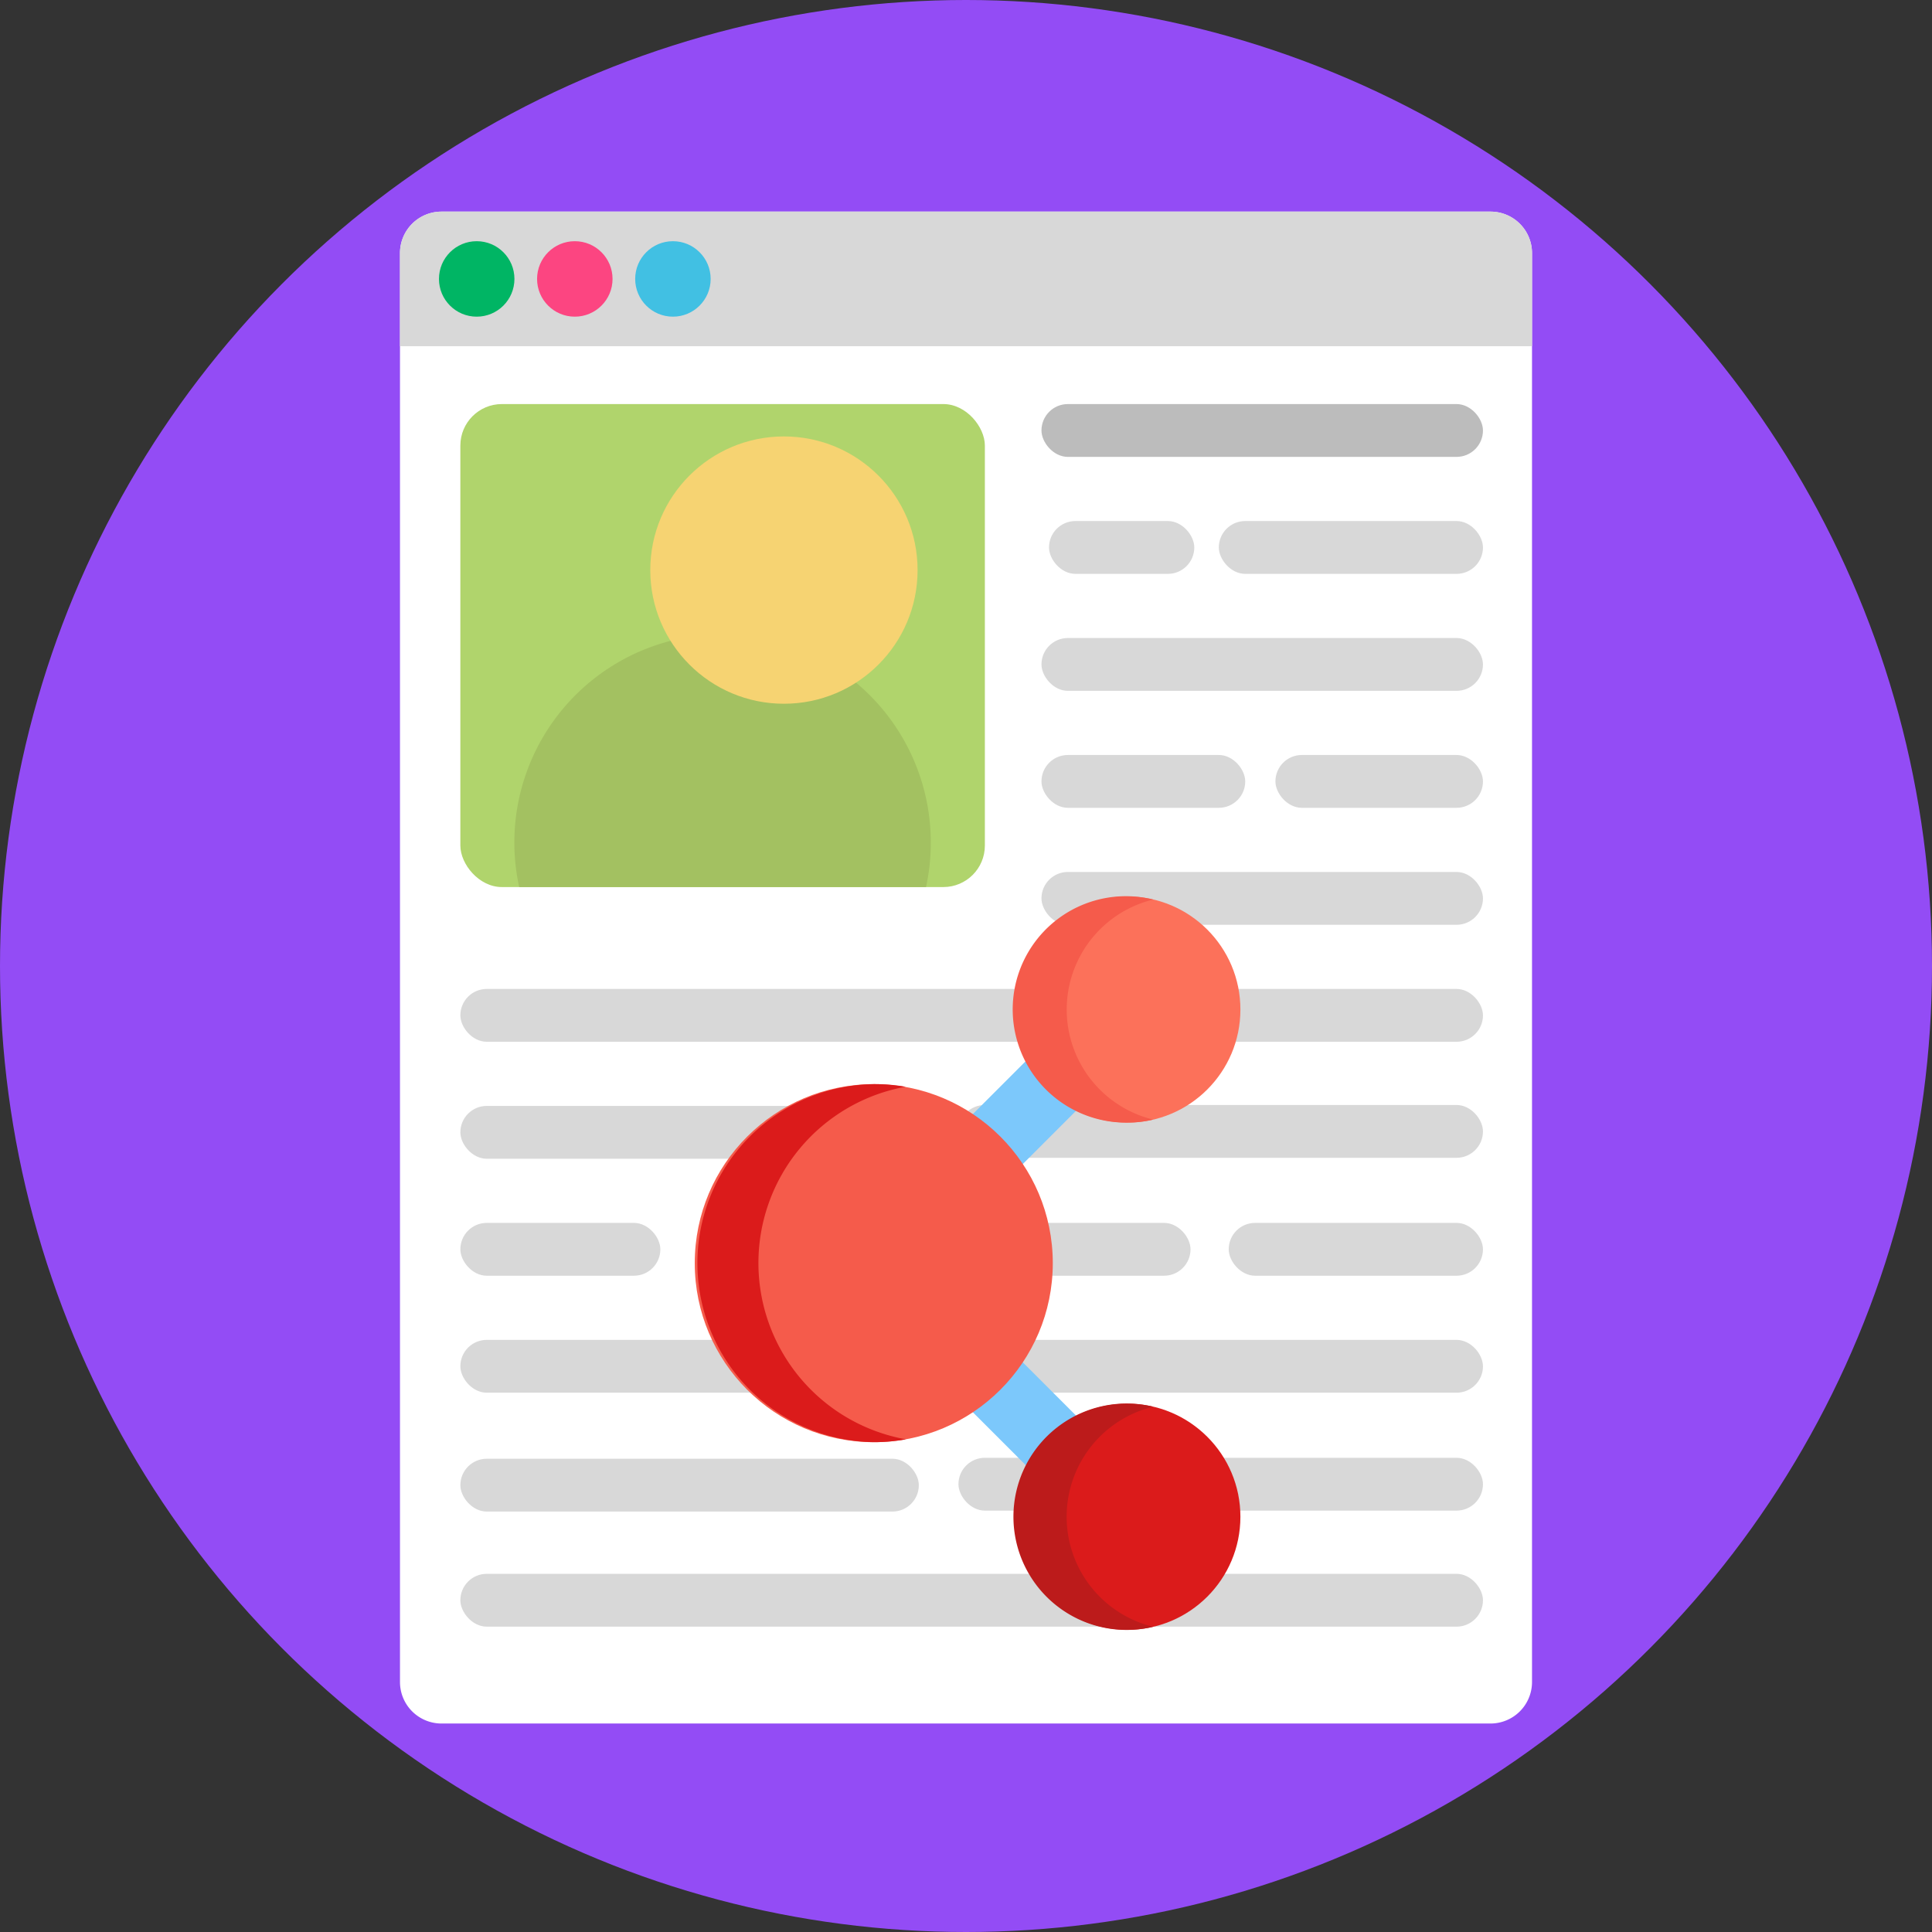 <svg height="512" viewBox="0 0 512 512" width="512" xmlns="http://www.w3.org/2000/svg"><rect x="0" y="0" width="512" height="512" fill="#333333" stroke="none"/><g id="BULINE"><circle cx="256" cy="256" fill="#934cf5" r="256"/></g><g id="Icons"><path d="m406 67.08v378.67a11 11 0 0 1 -11 11h-278a11 11 0 0 1 -11-11v-378.67a11 11 0 0 1 11-11h278a11 11 0 0 1 11 11z" fill="#fff"/><path d="m406 67.08v24.67h-300v-24.67a11 11 0 0 1 11-11h278a11 11 0 0 1 11 11z" fill="#d8d8d8"/><rect fill="#b0d46c" height="128" rx="11" width="139" x="122" y="107.08"/><rect fill="#bcbcbc" height="14" rx="7" width="117" x="276" y="107.08"/><g fill="#d8d8d8"><rect height="14" rx="7" width="70" x="323" y="138.08"/><rect height="14" rx="7" width="38.5" x="278" y="138.08"/><rect height="14" rx="7" width="117" x="276" y="169.08"/><rect height="14" rx="7" width="54" x="276" y="200.08"/><rect height="14" rx="7" width="55" x="338" y="200.08"/><rect height="14" rx="7" width="117" x="276" y="231.08"/><rect height="14" rx="7" width="271" x="122" y="262.08"/><rect height="14" rx="7" width="121.5" x="122" y="293.08"/><rect height="14" rx="7" width="139" x="254" y="292.83"/><rect height="14" rx="7" width="121.5" x="122" y="386.58"/><rect height="14" rx="7" width="139" x="254" y="386.33"/><rect height="14" rx="7" width="53" x="122" y="324.08"/><rect height="14" rx="7" width="130" x="185.5" y="324.08"/><rect height="14" rx="7" width="67.38" x="325.62" y="324.08"/><rect height="14" rx="7" width="271" x="122" y="355.08"/><rect height="14" rx="7" width="271" x="122" y="417.08"/></g><path d="m246.67 223.3a55.07 55.07 0 0 1 -1.26 11.78h-107.82a55.18 55.18 0 1 1 109.08-11.78z" fill="#a3c161"/><circle cx="207.75" cy="151.08" fill="#f6d372" r="35.42"/><circle cx="126.33" cy="73.92" fill="#00b564" r="10"/><circle cx="152.33" cy="73.92" fill="#fc4581" r="10"/><circle cx="178.33" cy="73.92" fill="#41c0e3" r="10"/><path d="m244.8 334.75 51.2-51.22a9.36 9.36 0 1 0 -13.24-13.24l-57.84 57.84a9.36 9.36 0 0 0 0 13.24l57.84 57.84a9.36 9.36 0 1 0 13.24-13.21z" fill="#7cc8fb"/><circle cx="231.56" cy="334.75" fill="#f55b4b" r="47.44"/><path d="m240 381.46a48.65 48.65 0 0 1 -8.42.73 47.45 47.45 0 0 1 0-94.89 48.65 48.65 0 0 1 8.42.7 47.47 47.47 0 0 0 0 93.42z" fill="#db1b1b"/><circle cx="298.76" cy="267.54" fill="#fc715a" r="29.96"/><path d="m305.62 296.7a29.36 29.36 0 0 1 -6.87.8 30 30 0 1 1 6.87-59.11 30 30 0 0 0 0 58.31z" fill="#f55b4b"/><circle cx="298.76" cy="401.95" fill="#db1b1b" r="29.96"/><path d="m305.62 431.11a30 30 0 1 1 0-58.32 30 30 0 0 0 0 58.32z" fill="#bc1b1b"/></g></svg>
